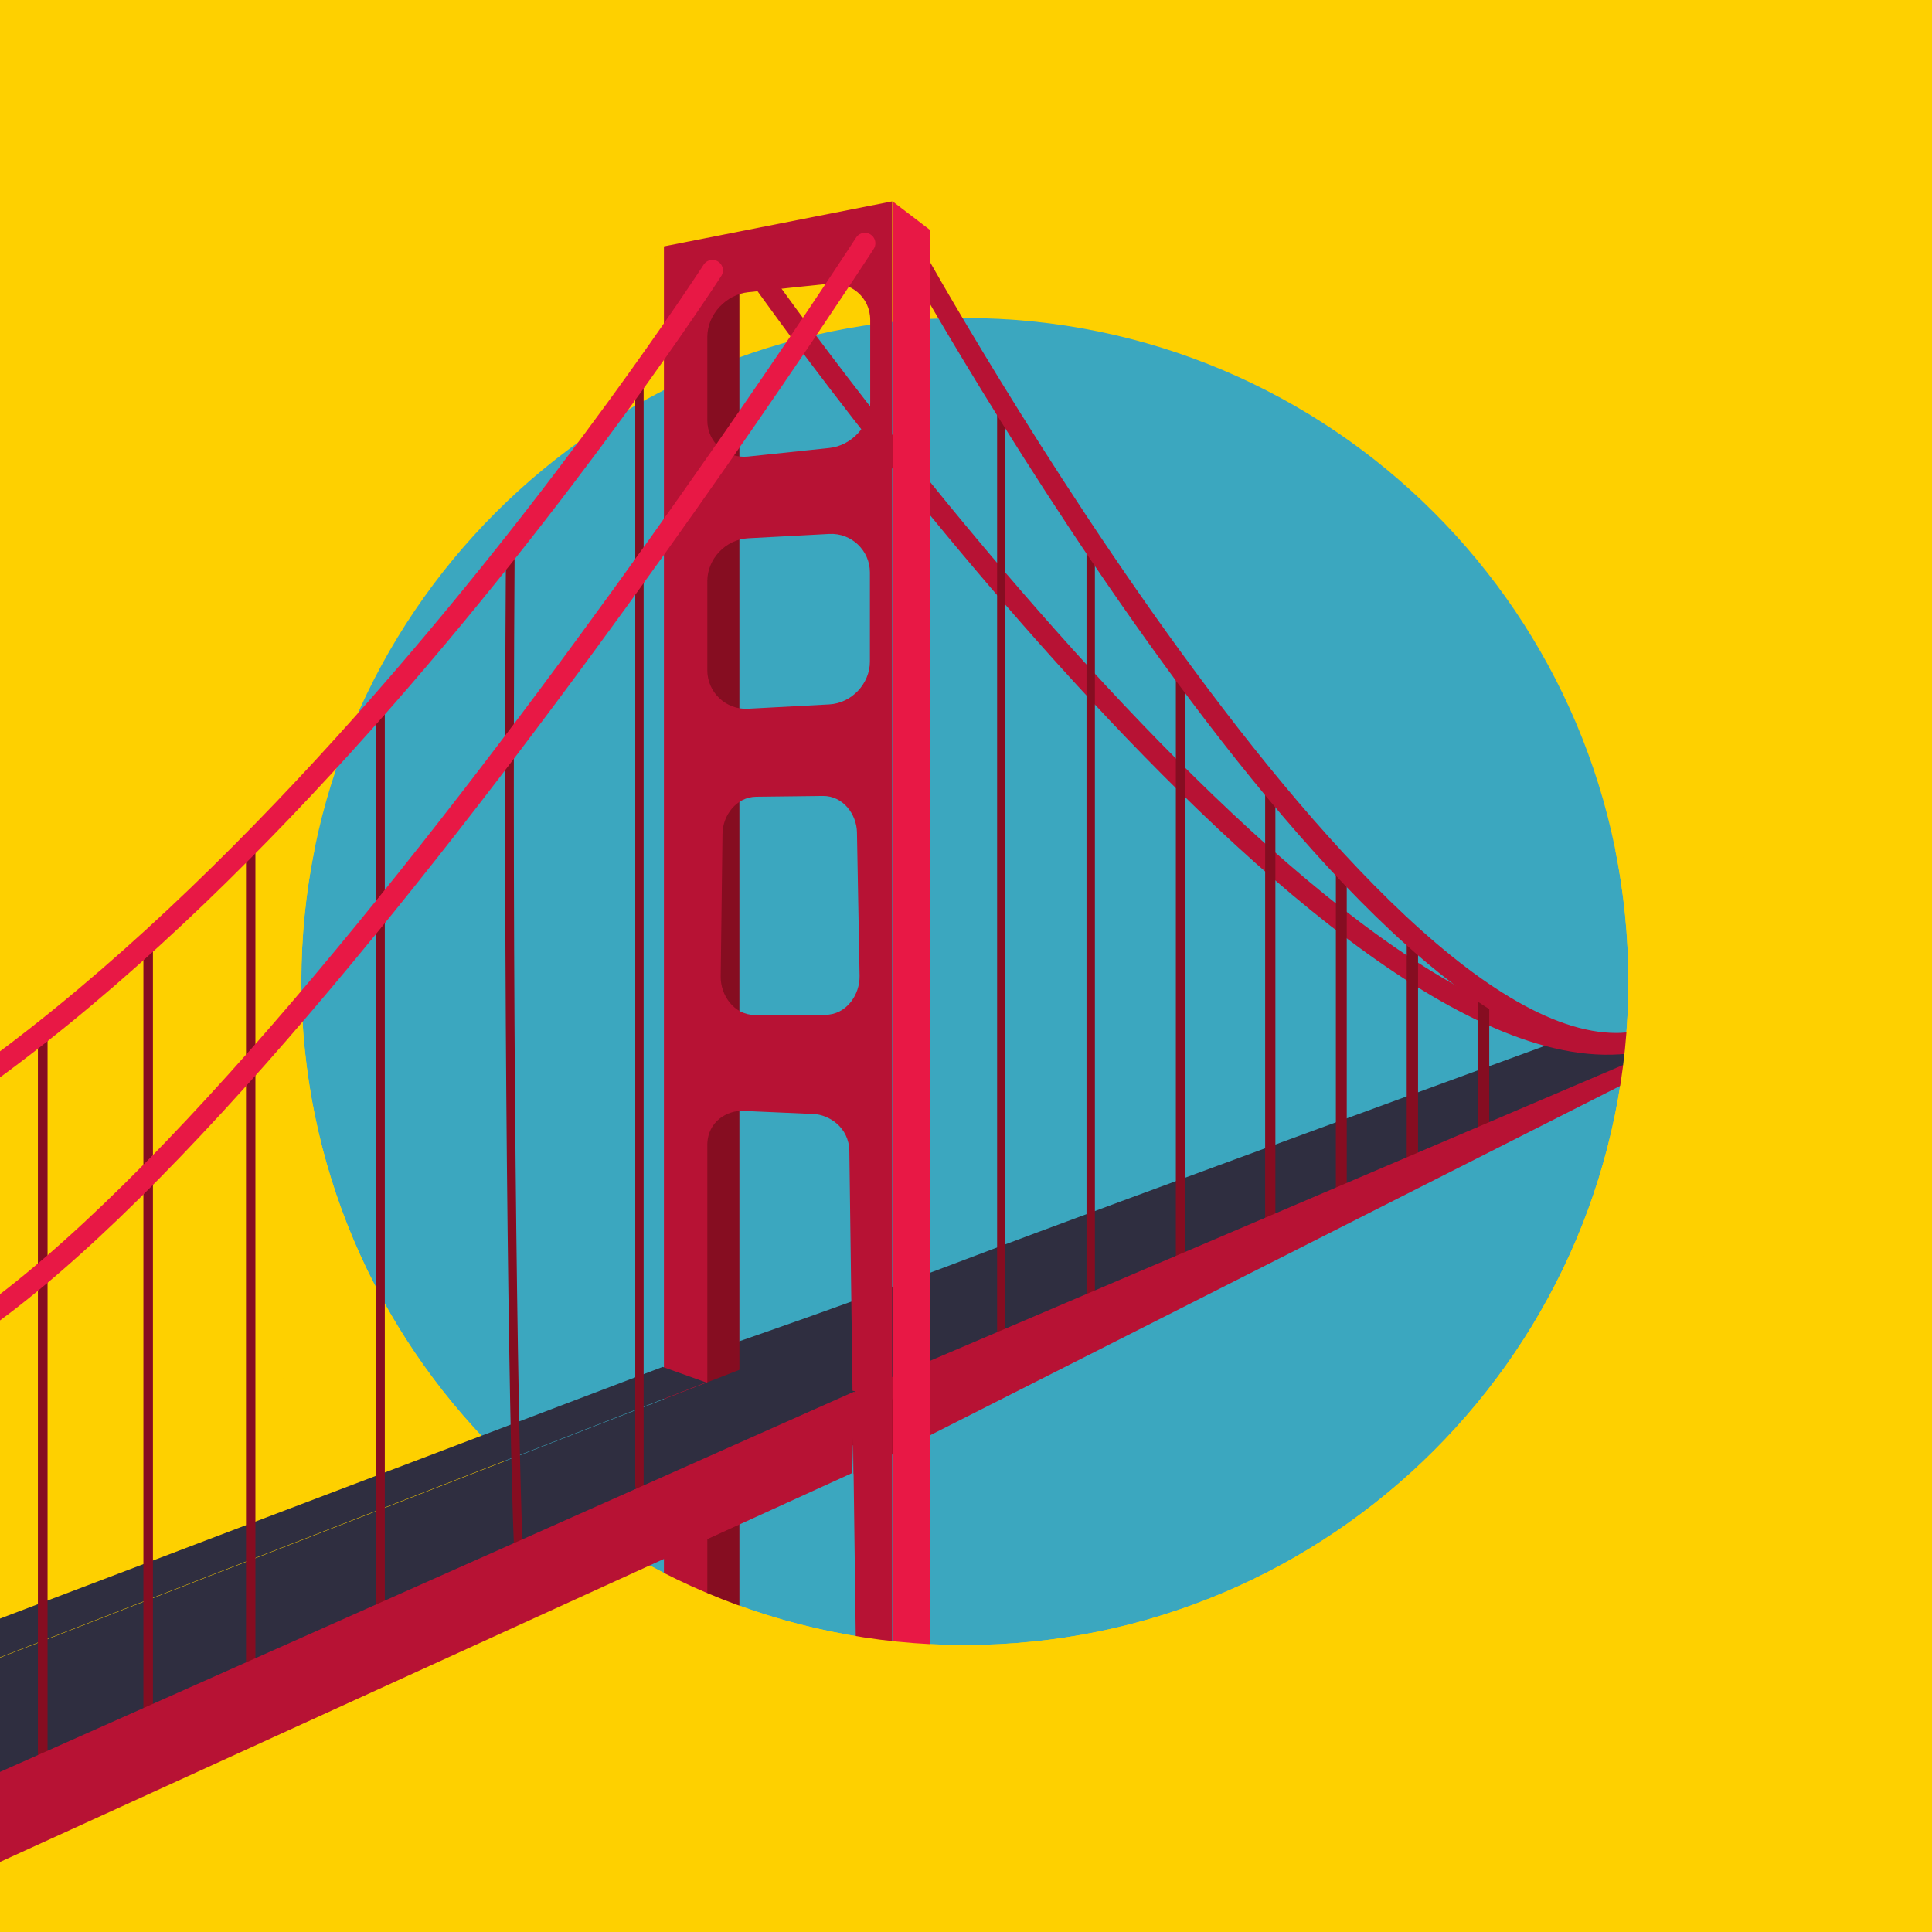 <?xml version="1.0" encoding="UTF-8" standalone="no"?>
<!DOCTYPE svg PUBLIC "-//W3C//DTD SVG 1.1//EN" "http://www.w3.org/Graphics/SVG/1.1/DTD/svg11.dtd">
<svg width="100%" height="100%" viewBox="0 0 1920 1920" version="1.1" xmlns="http://www.w3.org/2000/svg" xmlns:xlink="http://www.w3.org/1999/xlink" xml:space="preserve" xmlns:serif="http://www.serif.com/" style="fill-rule:evenodd;clip-rule:evenodd;stroke-linecap:round;stroke-linejoin:round;stroke-miterlimit:1.5;">
    <g transform="matrix(1,0,0,1,-4258.2,0)">
        <g id="Bridge-ocial-Icon" serif:id="Bridge ocial Icon" transform="matrix(1,0,0,1,4258.2,0)">
            <rect x="0" y="0" width="1920" height="1920" style="fill:none;"/>
            <clipPath id="_clip1">
                <rect x="0" y="0" width="1920" height="1920"/>
            </clipPath>
            <g clip-path="url(#_clip1)">
                <g transform="matrix(1,0,0,1,-2024.78,0)">
                    <rect x="2024.78" y="0" width="1920" height="1920" style="fill:rgb(59,167,191);"/>
                </g>
                <g transform="matrix(1.382,0,0,1.382,-3166.25,-367.131)">
                    <path d="M3944.78,0L3944.78,1920L2024.78,1920L2024.78,0L3944.78,0ZM2984.78,406.24C2679.15,406.24 2431.02,654.372 2431.02,960C2431.02,1265.63 2679.15,1513.76 2984.78,1513.76C3290.41,1513.76 3538.54,1265.63 3538.54,960C3538.54,654.372 3290.41,406.24 2984.78,406.24Z" style="fill:rgb(254,208,0);"/>
                </g>
                <g transform="matrix(0.989,0,0,0.989,-64.219,-28.659)">
                    <g transform="matrix(1.204,0,0,1.204,-2559.22,-140.587)">
                        <path d="M2984.78,302.023C3347.93,302.023 3642.76,596.853 3642.76,960C3642.76,1323.15 3347.93,1617.98 2984.78,1617.98C2621.63,1617.98 2326.8,1323.15 2326.8,960C2326.8,596.853 2621.63,302.023 2984.78,302.023ZM2984.78,406.24C2679.15,406.24 2431.02,654.372 2431.02,960C2431.02,1265.63 2679.15,1513.76 2984.78,1513.76C3290.41,1513.76 3538.54,1265.63 3538.54,960C3538.54,654.372 3290.41,406.24 2984.78,406.24Z" style="fill:rgb(254,208,0);"/>
                    </g>
                    <g transform="matrix(1.659,0,0,1.659,-564.972,-630.608)">
                        <g transform="matrix(0.533,0.846,-2,1.259,1828.54,-2665.96)">
                            <path d="M2897.19,987.779L2858.48,1011.98C2858.48,1011.98 2795.37,1136.03 2779.51,1169.53C2759.12,1212.58 2736.22,1252.06 2736.22,1252.06L2825.98,1206.84C2825.98,1206.84 2840.52,1164.33 2845.2,1142.26C2853.74,1102.06 2897.19,987.779 2897.19,987.779Z" style="fill:rgb(47,46,64);"/>
                        </g>
                        <g transform="matrix(1,0,0,1,-2024.78,0)">
                            <path d="M2866.62,567.689C2866.62,567.689 3228.92,1081.22 3406.67,1025.91" style="fill:none;stroke:rgb(183,18,52);stroke-width:12.7px;"/>
                        </g>
                        <g transform="matrix(1,0,0,1,-2024.78,0)">
                            <path d="M3065.1,725.314L3065.1,1193.35" style="fill:none;stroke:rgb(134,13,33);stroke-width:5.08px;"/>
                        </g>
                        <g transform="matrix(1,0,0,1.185,-2079.16,-209.845)">
                            <path d="M3065.1,725.314L3065.1,1193.35" style="fill:none;stroke:rgb(134,13,33);stroke-width:4.63px;"/>
                        </g>
                        <g transform="matrix(1,0,0,0.798,-1970.4,210.204)">
                            <path d="M3065.1,742.48L3065.1,1193.35" style="fill:none;stroke:rgb(134,13,33);stroke-width:5.61px;"/>
                        </g>
                        <g transform="matrix(1,0,0,0.585,-1916.02,448.728)">
                            <path d="M3065.1,725.314L3065.1,1193.35" style="fill:none;stroke:rgb(134,13,33);stroke-width:6.2px;"/>
                        </g>
                        <g transform="matrix(1,0,0,0.433,-1872.99,608.059)">
                            <path d="M3065.1,725.314L3065.1,1193.35" style="fill:none;stroke:rgb(134,13,33);stroke-width:6.59px;"/>
                        </g>
                        <g transform="matrix(1,0,0,0.306,-1829.95,742.655)">
                            <path d="M3065.1,725.314L3065.1,1193.35" style="fill:none;stroke:rgb(134,13,33);stroke-width:6.87px;"/>
                        </g>
                        <g transform="matrix(1,0,0,0.189,-1786.92,861.772)">
                            <path d="M3065.1,725.314L3065.1,1193.35" style="fill:none;stroke:rgb(134,13,33);stroke-width:7.06px;"/>
                        </g>
                        <g transform="matrix(1,0,0,1.953,-2151.56,-1123.28)">
                            <path d="M3544.86,1102.34L3047.64,1211.02L3048.28,1235.86L3540.63,1108.23L3544.86,1102.34Z" style="fill:rgb(183,18,52);"/>
                        </g>
                        <g transform="matrix(1,0,0,1,-2059.05,-24.418)">
                            <path d="M2979.13,1269.56L2885.28,1252.1L2885.28,1281.2L2979.13,1302.94L2979.13,1269.56Z" style="fill:rgb(134,13,33);"/>
                        </g>
                        <g transform="matrix(1,0,0,1,-2024.78,0)">
                            <path d="M2956.28,548.902C2956.28,548.902 3249.57,1078.51 3406.67,1025.91" style="fill:none;stroke:rgb(183,18,52);stroke-width:12.7px;"/>
                        </g>
                        <g transform="matrix(1,0,0,15.734,-2024.78,-8364.16)">
                            <rect x="2829.5" y="567.689" width="22.823" height="52.641" style="fill:rgb(134,13,33);"/>
                        </g>
                        <g transform="matrix(0.143,0,0,1,499.205,0)">
                            <path d="M3104.56,536.998L2944.87,519.545L2944.87,1429.84L3104.56,1433.05L3104.56,536.998Z" style="fill:rgb(232,24,69);"/>
                        </g>
                        <g transform="matrix(1,0,0,1,-2024.78,0)">
                            <path d="M2923.52,1429.84C2923.52,1429.71 2923.55,1446.34 2923.55,1446.21L2918.91,1094.83C2918.72,1080.06 2906.18,1072.71 2897.29,1072.32L2854.41,1070.43C2845.65,1070.04 2832.88,1076.32 2832.88,1091.24L2832.88,1445.98C2832.88,1446.19 2832.88,1391.29 2832.88,1391.49L2806.6,1377.14L2806.6,546.813L2944.87,519.545L2944.87,1433.05L2923.52,1429.84ZM2931.55,591.408C2931.55,577.396 2919.5,568.055 2906.88,569.384L2857.55,574.581C2844.64,575.941 2832.88,587.624 2832.88,601.802L2832.88,652.086C2832.88,666.098 2844.93,675.438 2857.55,674.11L2906.88,668.913C2919.79,667.553 2931.55,655.869 2931.55,641.692L2931.55,591.408ZM2931.36,744.285C2931.36,730.977 2920.13,720.263 2906.74,720.979L2857.5,723.61C2843.99,724.332 2832.88,736.115 2832.88,749.548L2832.88,803.555C2832.88,816.863 2844.11,827.577 2857.5,826.861L2906.74,824.23C2920.25,823.508 2931.36,811.725 2931.36,798.292L2931.36,744.285ZM2923.52,901.665C2923.32,890.859 2915.12,879.543 2902.87,879.689L2862.49,880.167C2850.29,880.312 2842.22,891.72 2842.08,902.501L2840.99,989.084C2840.85,1000.33 2849.02,1012.39 2861.85,1012.36L2904.26,1012.25C2917.16,1012.21 2925.31,1000.04 2925.11,988.732L2923.52,901.665Z" style="fill:rgb(183,18,52);"/>
                        </g>
                    </g>
                    <g transform="matrix(1.204,0,0,1.204,-2559.22,-140.587)">
                        <path d="M3633.68,850.545C3639.65,886.146 3642.76,922.713 3642.76,960C3642.76,1323.15 3347.93,1617.98 2984.78,1617.98C2621.63,1617.98 2326.8,1323.15 2326.8,960C2326.8,922.713 2329.91,886.146 2335.88,850.545L2441.86,850.545C2434.75,885.932 2431.02,922.534 2431.02,960C2431.02,1265.63 2679.15,1513.76 2984.78,1513.76C3290.41,1513.76 3538.54,1265.63 3538.54,960C3538.54,922.534 3534.81,885.932 3527.71,850.545L3633.68,850.545Z" style="fill:rgb(254,208,0);"/>
                    </g>
                </g>
                <g transform="matrix(0.874,1.388,-3.281,2.065,1600.46,-4695.33)">
                    <path d="M2892.58,999.115L2843.97,1021.38L2730.04,1271.33L2809.68,1264.01L2892.58,999.115Z" style="fill:rgb(47,46,64);"/>
                </g>
                <g transform="matrix(1.64,0,0,3.203,-5132.17,-2246.32)">
                    <path d="M3530.92,1125.43L3001.63,1228.35L3016,1238.13L3557.19,1130.23L3530.92,1125.43Z" style="fill:rgb(47,46,64);"/>
                </g>
                <g transform="matrix(1,0,0,1.075,0,-202.826)">
                    <g transform="matrix(-2.166,0,0,1.871,7146.08,-651.25)">
                        <path d="M3065.1,725.314C3066.41,932.072 3063.8,1151.97 3061.38,1213.64" style="fill:none;stroke:rgb(134,13,33);stroke-width:3.99px;"/>
                    </g>
                    <g transform="matrix(-2.368,0,0,2.198,7893.63,-1060.64)">
                        <path d="M3065.1,725.314L3065.1,1193.35" style="fill:none;stroke:rgb(134,13,33);stroke-width:3.52px;"/>
                    </g>
                    <g transform="matrix(-2.368,0,0,1.872,7636.08,-545.663)">
                        <path d="M3065.1,742.48L3065.1,1193.35" style="fill:none;stroke:rgb(134,13,33);stroke-width:3.79px;"/>
                    </g>
                    <g transform="matrix(-2.368,0,0,1.684,7507.31,-250.543)">
                        <path d="M3065.1,725.314L3065.1,1193.35" style="fill:none;stroke:rgb(134,13,33);stroke-width:3.95px;"/>
                    </g>
                    <g transform="matrix(-2.368,0,0,1.628,7405.4,-119.332)">
                        <path d="M3065.1,725.314L3065.1,1193.35" style="fill:none;stroke:rgb(134,13,33);stroke-width:4px;"/>
                    </g>
                    <g transform="matrix(-2.368,0,0,1.561,7300.62,14.56)">
                        <path d="M3065.1,725.314L3065.1,1193.35" style="fill:none;stroke:rgb(134,13,33);stroke-width:4.06px;"/>
                    </g>
                </g>
                <g transform="matrix(1.64,0,0,3.203,-4967.67,-2145.78)">
                    <path d="M3546.78,1101.68L2964.66,1234.38L2965.3,1262.54L3545.52,1126.94L3546.78,1101.68Z" style="fill:rgb(183,18,52);"/>
                </g>
                <g transform="matrix(1.64,0,0,1.64,-622.863,-652.203)">
                    <g transform="matrix(-1,0,0,1,3786.4,-2.783)">
                        <path d="M2882.51,547.895C2882.51,547.895 3316.09,1217.35 3502.21,1240.28" style="fill:none;stroke:rgb(232,24,69);stroke-width:12.7px;"/>
                    </g>
                    <g transform="matrix(-1,0,0,1,3694.02,13.628)">
                        <path d="M2882.51,547.895C2882.51,547.895 3228.65,1083.64 3538.11,1136.45" style="fill:none;stroke:rgb(232,24,69);stroke-width:12.7px;"/>
                    </g>
                </g>
            </g>
        </g>
    </g>
</svg>
